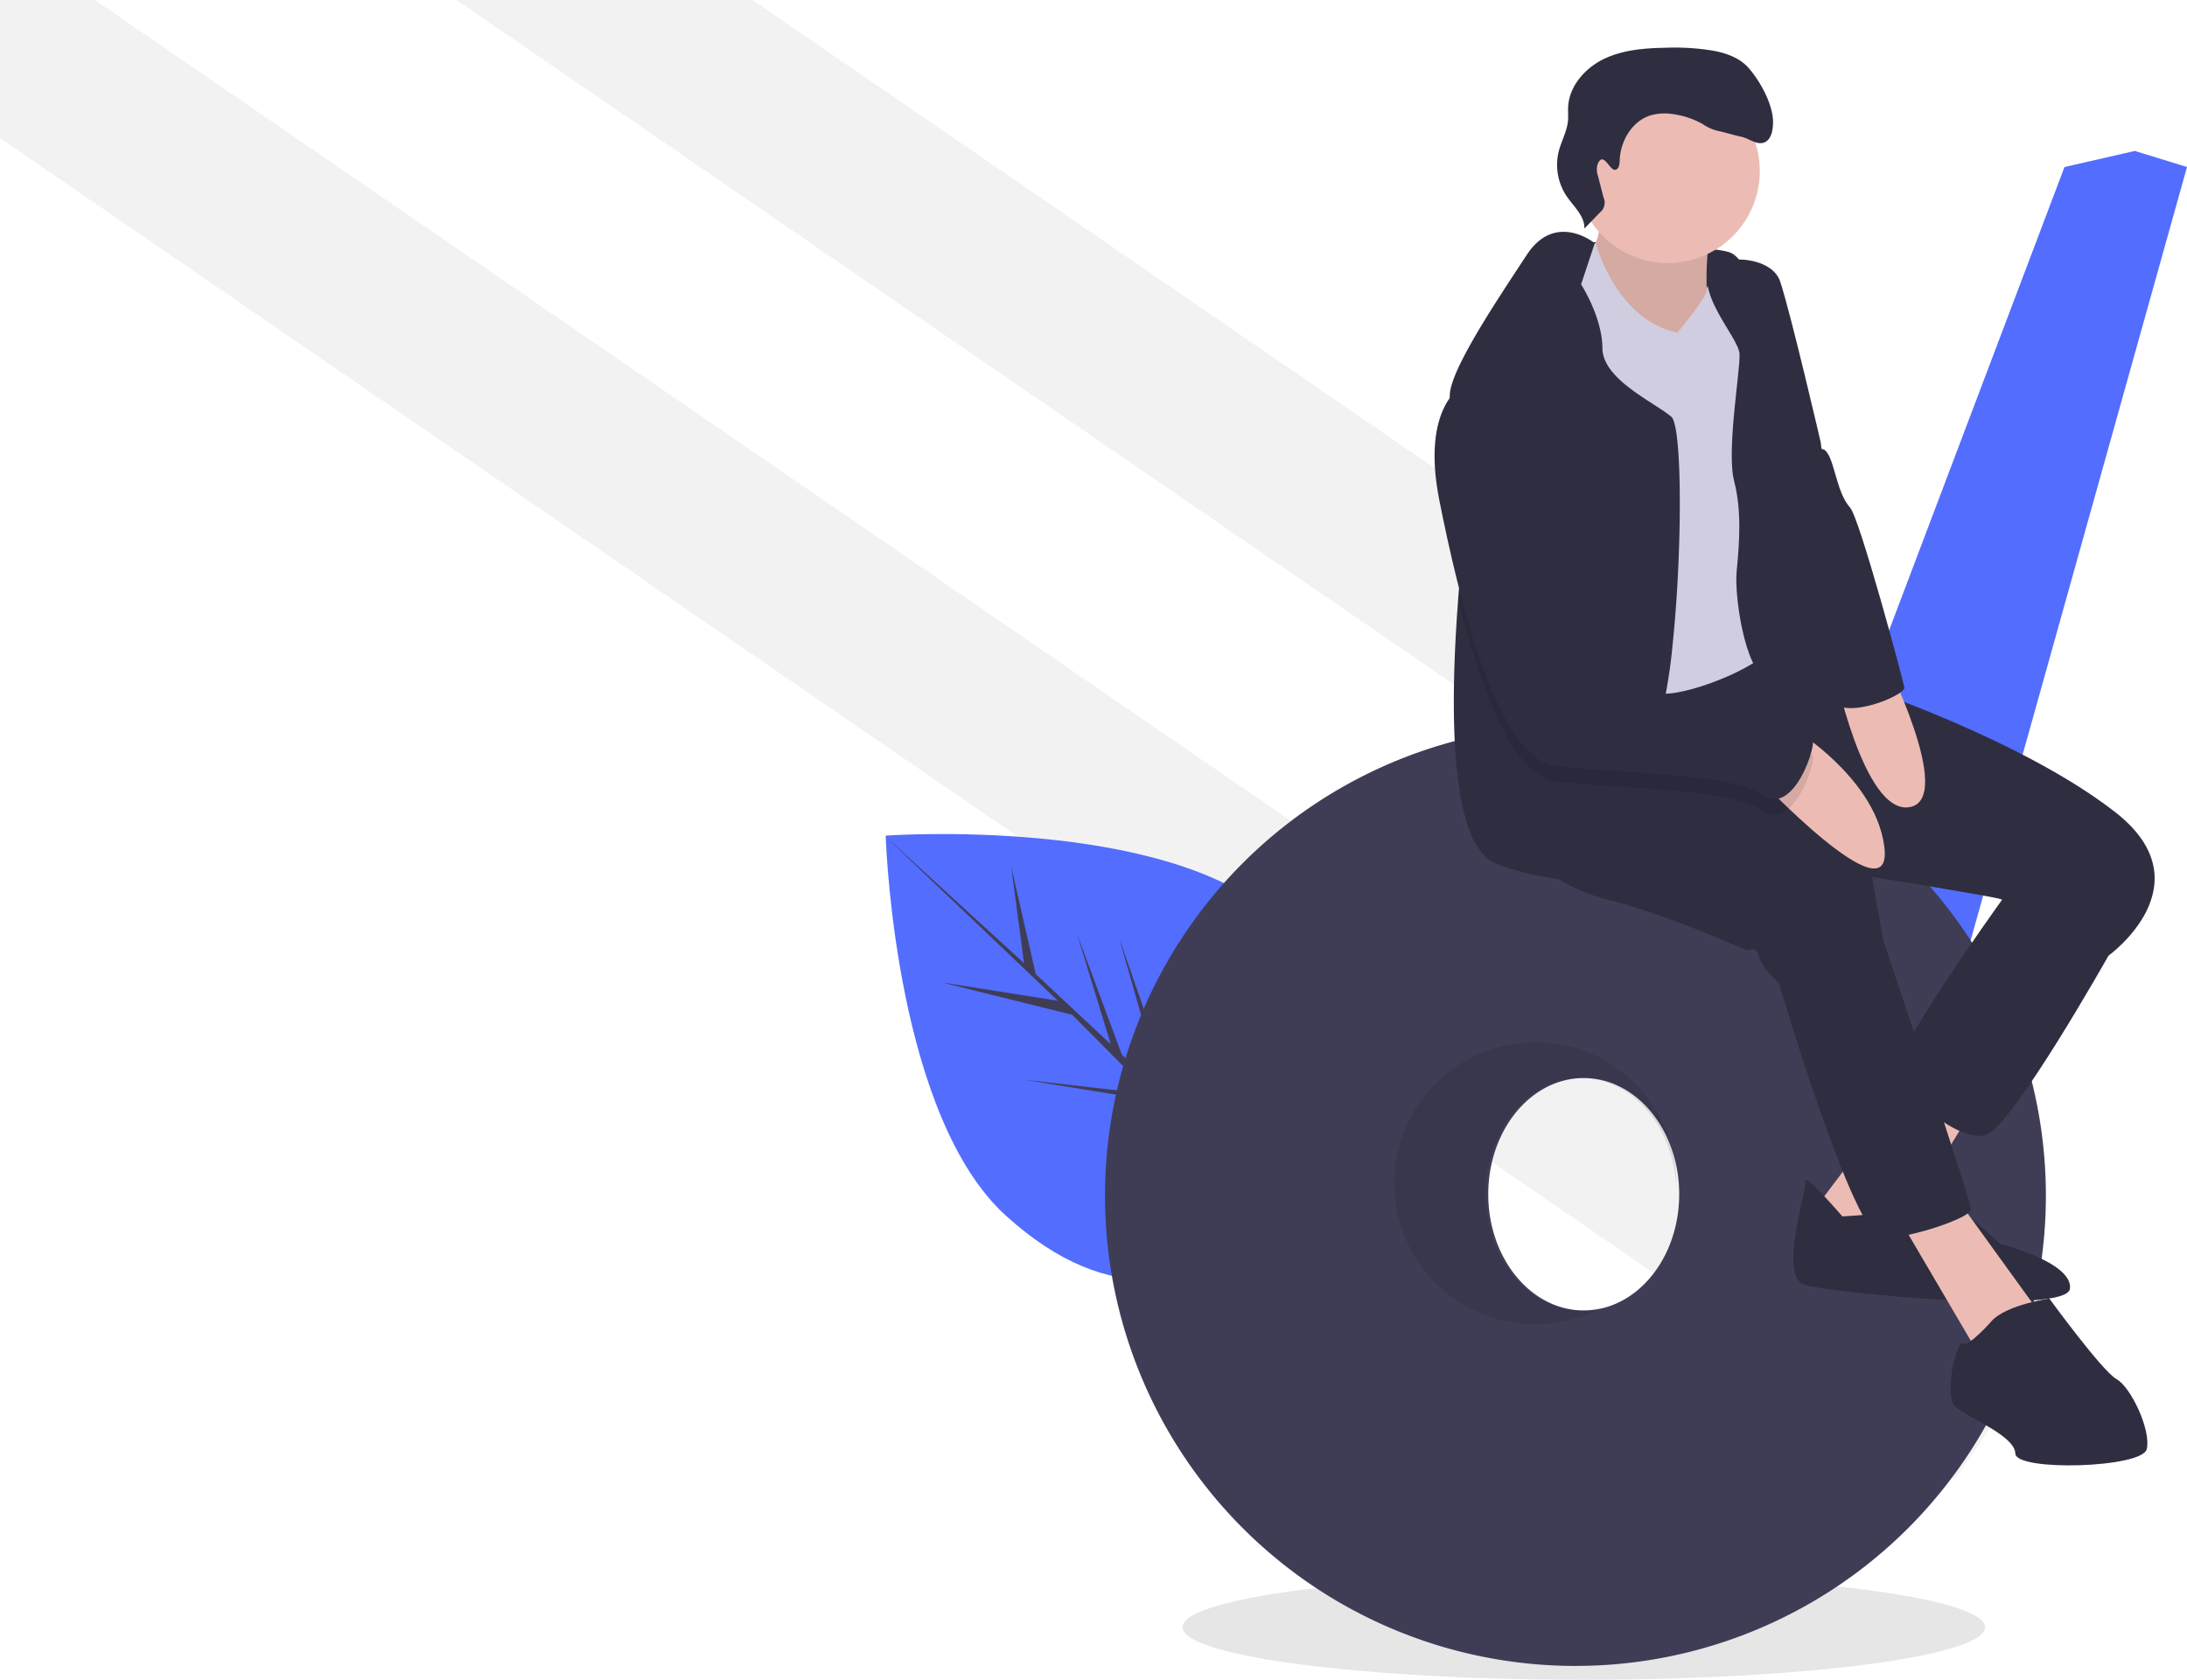 <svg xmlns="http://www.w3.org/2000/svg" width="457.672" height="351.626" viewBox="0 0 457.672 351.626">
  <g id="Group_73" data-name="Group 73" transform="translate(6770.672 11419.012)">
    <g id="Group_68" data-name="Group 68" transform="translate(-6770.672 -11419.012)">
      <path id="Path_417" data-name="Path 417" d="M305.76,163.615,596.53,363.232l19.845-28.906L367.706,163.615Z" transform="translate(-210.227 -163.615)" fill="#f2f2f2"/>
      <path id="Path_418" data-name="Path 418" d="M268.76,163.615v28.906L677.823,473.344l19.845-28.906L288.6,163.615Z" transform="translate(-268.76 -163.615)" fill="#f2f2f2"/>
    </g>
    <g id="Group_67" data-name="Group 67" transform="translate(-7256 -12009)">
      <ellipse id="Ellipse_111" data-name="Ellipse 111" cx="83.971" cy="11.003" rx="83.971" ry="11.003" transform="translate(732.784 919.608)" opacity="0.1"/>
      <path id="Path_420" data-name="Path 420" d="M451.33,220.356l14.71-3.362,10.927,3.362L393.752,517.913l-11.767,6.725L393.752,372.5Z" transform="translate(466.033 404.593)" fill="#536dfe"/>
      <path id="Path_423" data-name="Path 423" d="M262.482,545.051c23.528,21.284,19.09,42.7,3.483,59.954q-.544.6-1.1,1.184-1.111,1.176-2.257,2.275c-15.188,14.574-34.769,18.861-56.65-.933-22.644-20.484-25.041-75.276-25.191-79.358,0,0,0,0,0-.006-.006-.155-.008-.234-.008-.234S238.955,523.769,262.482,545.051Z" transform="translate(489.918 236.975)" fill="#536dfe"/>
      <path id="Path_424" data-name="Path 424" d="M261.256,603.217l-5.629-25.867,7.355,27.481,1.805,1.689q-1.111,1.176-2.257,2.275l-22.425-22.523-.191-.155-.015-.052-2.118-2.129-28.149-4.583,26.514,3.041.5.4L219.7,565.774,192.455,559l24.23,3.824-36-34.322-.119-.115.121.109,28.932,26.464-2.676-20.212,5.142,22.519,15.69,14.664-7.013-22.964,9.322,25.118,8.725,8.154-9.273-32.507,12.315,35.353Z" transform="translate(490 236.645)" fill="#3f3d56"/>
      <path id="Path_425" data-name="Path 425" d="M358.448,488.307A98.448,98.448,0,1,0,456.9,586.755,98.448,98.448,0,0,0,358.448,488.307Zm1.737,122.481c-11.034,0-19.979-10.89-19.979-24.323s8.945-24.323,19.979-24.323,19.979,10.89,19.979,24.323S371.22,610.788,360.186,610.788Z" transform="translate(456.569 253.515)" fill="#3f3d56"/>
      <path id="Path_426" data-name="Path 426" d="M403.6,658.988c-11.034,0-19.979-10.89-19.979-24.323s8.945-24.323,19.979-24.323c10.686,0,19.413,10.214,19.953,23.06.012-.351.027-.7.027-1.054A29.529,29.529,0,1,0,407.967,658.4,16.626,16.626,0,0,1,403.6,658.988Z" transform="translate(412.577 205.316)" opacity="0.1"/>
      <path id="Path_434" data-name="Path 434" d="M429.484,313.661s24.523.667,28.573,2.14,5.861,12.01,5.861,12.01L444.878,333.8l-14.241-.807-10.718.757,5.985-15.674Z" transform="translate(389.26 327.022)" fill="#2f2e41"/>
      <path id="Path_435" data-name="Path 435" d="M436.506,299.766s1.613,6.232-1.967,10.644,15.394,20.136,15.394,20.136l10.01-1.721s-2.206-19.148.757-24S436.506,299.766,436.506,299.766Z" transform="translate(383.296 332.87)" fill="#ecbcb4"/>
      <path id="Path_436" data-name="Path 436" d="M436.506,299.766s1.613,6.232-1.967,10.644,15.394,20.136,15.394,20.136l10.01-1.721s-2.206-19.148.757-24S436.506,299.766,436.506,299.766Z" transform="translate(383.296 332.87)" opacity="0.1"/>
      <path id="Path_437" data-name="Path 437" d="M432.168,550.693l-22.087,29.29,15.073,8.8,20.745-33.94Z" transform="translate(454.207 264.142)" fill="#ecbcb4"/>
      <path id="Path_438" data-name="Path 438" d="M518.993,660.255s-8.133-9.45-7.771-7.343-5.787,19.979-.066,21.708,54.784,6.314,55.459.774-14.637-9.418-14.637-9.418-9.1-8.742-11.113-7.853S518.993,660.255,518.993,660.255Z" transform="translate(351.89 184.363)" fill="#2f2e41"/>
      <path id="Path_439" data-name="Path 439" d="M439.663,597.35,457.3,627.4l13.319-7.713-17.789-24.606Z" transform="translate(441.756 245.457)" fill="#ecbcb4"/>
      <path id="Path_440" data-name="Path 440" d="M572.59,537.7l-5.236,7.409s-24.959,34.665-22.309,37.464,13.69,13.377,19.3,11.327,25.56-37.481,25.56-37.481l-5.2-20.8Z" transform="translate(336.678 233.601)" fill="#2f2e41"/>
      <path id="Path_441" data-name="Path 441" d="M406.348,497.746s5.59,10.43,19.757,13.961,28.968,10.751,29.5,10.66,2.017-.889,2.379,1.218,4.248,5.779,4.248,5.779,15.649,53.179,21.626,53.236,18.259-4.223,18.514-5.894-18.3-55.978-18.481-57.031l-2.173-12.644s24.54,3.918,26.828,4.61,22.646,11.837,22.646,11.837,20.753-14.958,1.342-30.063-52.776-26.186-52.776-26.186l-11.969-3.367-10.432-.623-1.536-5.89-24.706,1.425-25.783,10.941Z" transform="translate(395.402 266.544)" fill="#2f2e41"/>
      <circle id="Ellipse_115" data-name="Ellipse 115" cx="19.245" cy="19.245" r="19.245" transform="translate(815.112 606.551)" fill="#ecbcb4"/>
      <path id="Path_442" data-name="Path 442" d="M424.7,314.374l2.315-.4s4.18,16.1,17.113,18.755c0,0,6.381-7.644,6.109-8.934s5.054-8.172,7.885-4.319-.691,71.717,1.688,72.936,7.483,2.511,3.375,7.014-20.424,10.562-24.037,8.471-11-19.806-14.192-25.766-8.306-26.235-8.306-26.235-6.528-22.2-2.511-27.231S424.7,314.374,424.7,314.374Z" transform="translate(392.241 326.889)" fill="#d0cde1"/>
      <path id="Path_443" data-name="Path 443" d="M431.231,396.219a109.784,109.784,0,0,1-2.2,14.054c-.944,3.769-2.043,6.044-3.3,5.947-3.2-.239-4.654,4.454-5.4,9.865-.8,5.74-.8,12.289-1.241,14.6-.582,3.058-4.305,5.391-11.746,4.706a52.5,52.5,0,0,1-12.942-3.174c-10.046-3.652-9.749-33.273-8.068-55.252,1.028-13.472,2.573-24.08,2.573-24.08a119.611,119.611,0,0,1-4.027-15.34,20.39,20.39,0,0,1-.291-3.446c.149-5.45,10.1-20.176,16.11-29.349s14.228-2.444,14.228-2.444l-2.857,8.624s4.428,6.833,4.461,13.336,10.6,11.2,14.4,14.345C433.306,350.593,433.248,377,431.231,396.219Z" transform="translate(404.133 328.592)" fill="#2f2e41"/>
      <path id="Path_444" data-name="Path 444" d="M478.689,319.361s.693.82,3.869.42c3.808-.48,9.045.838,10.261,4.474,2.231,6.668,8.52,33.792,8.52,33.792s2.618,31.01,3.8,37.859.593,12.916,1.753,16.513-11.459-6.709-16.11-5.367-7.639-16.044-7.055-22.111,1.078-12.661-.535-18.892,1.247-22.724,1.14-26.5S474.073,326.244,478.689,319.361Z" transform="translate(365.031 324.623)" fill="#2f2e41"/>
      <path id="Path_445" data-name="Path 445" d="M499.5,485.787s20.376,11.116,22.326,26.939-27.254-15.32-27.254-15.32Z" transform="translate(357.841 254.576)" fill="#ecbcb4"/>
      <path id="Path_446" data-name="Path 446" d="M523.164,465.1s6.244,31.472,15.97,29.8-5.433-31.611-5.433-31.611Z" transform="translate(345.805 264.047)" fill="#ecbcb4"/>
      <path id="Path_447" data-name="Path 447" d="M574.313,700.031s-4.98,5.738-6.215,4.865-4.075,11.006-1.515,13.278,12.422,6,12.529,9.78,26.556,3.029,27.5-.93-3.318-12.99-6.314-14.645S586.226,695.5,586.226,695.5,577.548,696.764,574.313,700.031Z" transform="translate(327.966 166.311)" fill="#2f2e41"/>
      <path id="Path_448" data-name="Path 448" d="M450.17,456.382c-4.726-3.336-17.92-4.163-29.633-4.932-5.139-.33-9.994-.653-13.724-1.177-3.594-.5-6.827-3.782-9.7-8.675-4.351-7.415-7.867-18.534-10.576-29.265,1.028-13.472,2.573-24.08,2.573-24.08a119.609,119.609,0,0,1-4.027-15.34,8.209,8.209,0,0,1,2.6-2.34c12.425-5.333,24.287,47.152,25.793,55.388.026.136.045.265.065.375.73,4.241,8.624,7.867,15.7,9.3,4.357.886,8.41.944,10.279-.207,4.907-3.012,19.995,9.044,21.139,9.386S456.958,461.185,450.17,456.382Z" transform="translate(403.921 303.228)" opacity="0.1"/>
      <path id="Path_449" data-name="Path 449" d="M385.165,364.993s-9.031,4.264-5.063,24.194S392.064,443,404.288,444.7,440.855,446,447.646,450.8s11.631-11.22,10.487-11.566-16.234-12.4-21.14-9.384-24.795-2.247-25.972-9.1S397.793,359.568,385.165,364.993Z" transform="translate(406.443 305.577)" fill="#2f2e41"/>
      <path id="Path_450" data-name="Path 450" d="M501.946,348.765l9.925,23.029s1-.5,2.16,3.1,1.7,6.758,3.737,9.121,11.08,36.064,11.352,37.645-12.5,7.029-15.348,2.638S501.946,348.765,501.946,348.765Z" transform="translate(354.736 312.247)" fill="#2f2e41"/>
      <path id="Path_451" data-name="Path 451" d="M435.6,268.9c.738-.2.846-1.176.871-1.939.132-4.086,2.593-8.278,6.5-9.468a10.935,10.935,0,0,1,4.609-.254,17.457,17.457,0,0,1,6.242,2.082A9.737,9.737,0,0,0,457,260.758c.763.116,4.067,1.076,4.827,1.211,1.671.3,3.223,1.792,4.826,1.236,1.534-.532,1.873-2.518,1.91-4.141.084-3.7-2.722-8.815-5.195-11.565-1.876-2.087-4.7-3.051-7.462-3.552a49.684,49.684,0,0,0-9.759-.594c-4.419.079-8.961.42-12.946,2.332s-7.332,5.718-7.523,10.134c-.04.92.055,1.844-.022,2.761-.189,2.238-1.377,4.26-1.935,6.436a11.776,11.776,0,0,0,1.645,9.411c1.479,2.176,3.8,4.145,3.718,6.775l3.207-3.322a2.633,2.633,0,0,0,.783-3.217l-1.135-4.427a4,4,0,0,1-.1-2.464C433.053,264.764,434.369,269.227,435.6,268.9Z" transform="translate(387.809 356.629)" fill="#2f2e41"/>
    </g>
  </g>
</svg>
